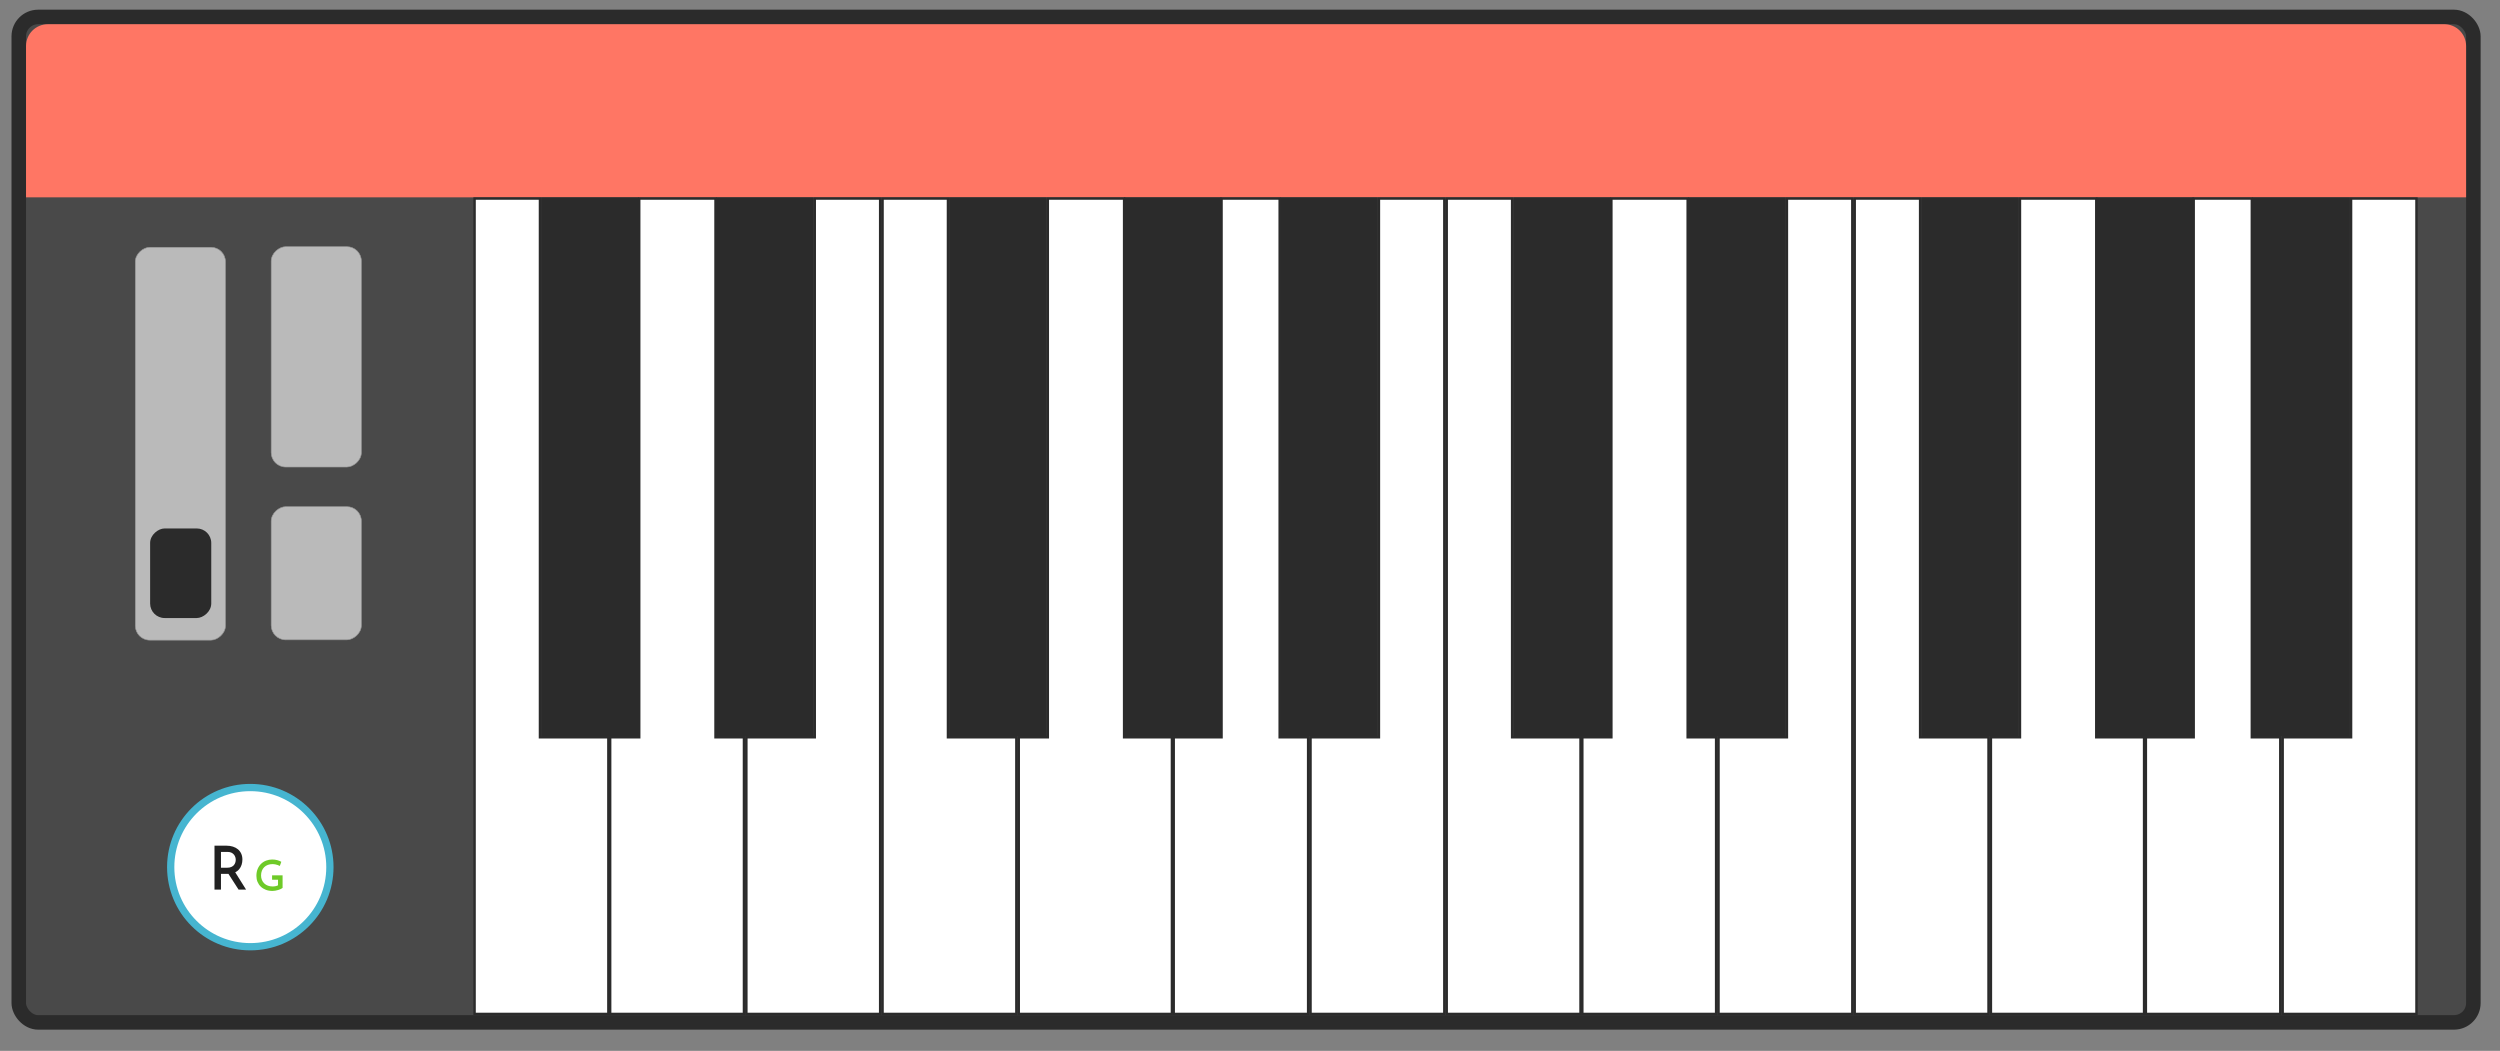 <?xml version="1.0" encoding="UTF-8"?>
<svg width="4130px" height="1736px" viewBox="0 0 4130 1736" version="1.1" xmlns="http://www.w3.org/2000/svg" xmlns:xlink="http://www.w3.org/1999/xlink">
    <rect x="0" y="0" width="4130" height="1736" fill="#808080" stroke="none"/>
    <!-- Generator: Sketch 57.1 (83088) - https://sketch.com -->
    <title>Keyboard</title>
    <desc>Created with Sketch.</desc>
    <g id="Page-1" stroke="none" stroke-width="1" fill="none" fill-rule="evenodd">
        <g id="Artboard" transform="translate(-4785, -5057)">
            <g id="Group-21" transform="translate(4828, 5097)">
                <rect id="Rectangle-Copy-81" stroke="#2B2B2B" stroke-width="24" fill="#494949" x="-12" y="-12" width="4055" height="1661" rx="32"></rect>
                <path d="M36,0 L3995,0 C4014.882,-3.65231026e-15 4031,16.118 4031,36 L4031,286 L4031,286 L0,286 L0,36 C-2.4348735e-15,16.118 16.118,3.65231026e-15 36,0 Z" id="Rectangle" fill="#FF7664"></path>
                <rect id="Rectangle-Copy-84" stroke="#979797" fill="#BABABA" transform="translate(255, 693) rotate(-270) translate(-255, -693) " x="-69.5" y="618.5" width="649" height="149" rx="24"></rect>
                <rect id="Rectangle-Copy-85" stroke="#979797" fill="#BABABA" transform="translate(479.5, 549.5) rotate(-270) translate(-479.5, -549.5) " x="297.5" y="475" width="364" height="149" rx="24"></rect>
                <rect id="Rectangle-Copy-86" stroke="#979797" fill="#BABABA" transform="translate(479.5, 907) rotate(-270) translate(-479.5, -907) " x="369.5" y="832.5" width="220" height="149" rx="24"></rect>
                <rect id="Rectangle-Copy-87" fill="#2B2B2B" transform="translate(255.5, 907) rotate(-270) translate(-255.5, -907) " x="181.5" y="856.5" width="148" height="101" rx="24"></rect>
                <g id="Group-18" transform="translate(739, 286)">
                    <path d="M110,2 L2,2 L2,1349 L223,1349 L223,892 L110,892 L110,2 Z" id="Combined-Shape" stroke="#2B2B2B" stroke-width="4" fill="#FFFFFF"></path>
                    <path d="M559,2 L451,2 L451,1349 L672,1349 L672,892 L559,892 L559,2 Z" id="Combined-Shape-Copy-2" stroke="#2B2B2B" stroke-width="4" fill="#FFFFFF" transform="translate(561.5, 675.5) scale(-1, 1) translate(-561.5, -675.5) "></path>
                    <path d="M400,2 L274,2 L274,892 L226,892 L226,1349 L447,1349 L447,892 L400,892 L400,2 Z" id="Combined-Shape-Copy" stroke="#2B2B2B" stroke-width="4" fill="#FFFFFF"></path>
                    <rect id="Rectangle" fill="#2B2B2B" x="112" y="0" width="161" height="890"></rect>
                    <rect id="Rectangle-Copy-77" fill="#2B2B2B" x="401" y="0" width="161" height="890"></rect>
                    <path d="M784,2 L676,2 L676,1349 L897,1349 L897,892 L784,892 L784,2 Z" id="Combined-Shape-Copy-5" stroke="#2B2B2B" stroke-width="4" fill="#FFFFFF"></path>
                    <path d="M1491,2 L1383,2 L1383,1349 L1604,1349 L1604,892 L1491,892 L1491,2 Z" id="Combined-Shape-Copy-4" stroke="#2B2B2B" stroke-width="4" fill="#FFFFFF" transform="translate(1493.5, 675.5) scale(-1, 1) translate(-1493.5, -675.5) "></path>
                    <path d="M1075,2 L949,2 L949,892 L901,892 L901,1349 L1154,1349 L1154,892 L1075,892 L1075,2 Z" id="Combined-Shape-Copy-3" stroke="#2B2B2B" stroke-width="4" fill="#FFFFFF"></path>
                    <path d="M1332,2 L1236,2 L1236,892 L1157,892 L1157,1349 L1379,1349 L1379,892 L1332,892 L1332,2 Z" id="Combined-Shape-Copy-6" stroke="#2B2B2B" stroke-width="4" fill="#FFFFFF"></path>
                    <rect id="Rectangle-Copy-79" fill="#2B2B2B" x="786" y="0" width="161" height="890"></rect>
                    <rect id="Rectangle-Copy-78" fill="#2B2B2B" x="1075" y="0" width="161" height="890"></rect>
                    <rect id="Rectangle-Copy-80" fill="#2B2B2B" x="1333" y="0" width="161" height="890"></rect>
                </g>
                <g id="Group-18-Copy" transform="translate(2345, 286)">
                    <path d="M110,2 L2,2 L2,1349 L223,1349 L223,892 L110,892 L110,2 Z" id="Combined-Shape" stroke="#2B2B2B" stroke-width="4" fill="#FFFFFF"></path>
                    <path d="M559,2 L451,2 L451,1349 L672,1349 L672,892 L559,892 L559,2 Z" id="Combined-Shape-Copy-2" stroke="#2B2B2B" stroke-width="4" fill="#FFFFFF" transform="translate(561.5, 675.5) scale(-1, 1) translate(-561.5, -675.5) "></path>
                    <path d="M400,2 L274,2 L274,892 L226,892 L226,1349 L447,1349 L447,892 L400,892 L400,2 Z" id="Combined-Shape-Copy" stroke="#2B2B2B" stroke-width="4" fill="#FFFFFF"></path>
                    <rect id="Rectangle" fill="#2B2B2B" x="112" y="0" width="161" height="890"></rect>
                    <rect id="Rectangle-Copy-77" fill="#2B2B2B" x="401" y="0" width="161" height="890"></rect>
                    <path d="M784,2 L676,2 L676,1349 L897,1349 L897,892 L784,892 L784,2 Z" id="Combined-Shape-Copy-5" stroke="#2B2B2B" stroke-width="4" fill="#FFFFFF"></path>
                    <path d="M1491,2 L1383,2 L1383,1349 L1604,1349 L1604,892 L1491,892 L1491,2 Z" id="Combined-Shape-Copy-4" stroke="#2B2B2B" stroke-width="4" fill="#FFFFFF" transform="translate(1493.5, 675.5) scale(-1, 1) translate(-1493.5, -675.5) "></path>
                    <path d="M1075,2 L949,2 L949,892 L901,892 L901,1349 L1154,1349 L1154,892 L1075,892 L1075,2 Z" id="Combined-Shape-Copy-3" stroke="#2B2B2B" stroke-width="4" fill="#FFFFFF"></path>
                    <path d="M1332,2 L1236,2 L1236,892 L1157,892 L1157,1349 L1379,1349 L1379,892 L1332,892 L1332,2 Z" id="Combined-Shape-Copy-6" stroke="#2B2B2B" stroke-width="4" fill="#FFFFFF"></path>
                    <rect id="Rectangle-Copy-79" fill="#2B2B2B" x="786" y="0" width="161" height="890"></rect>
                    <rect id="Rectangle-Copy-78" fill="#2B2B2B" x="1075" y="0" width="161" height="890"></rect>
                    <rect id="Rectangle-Copy-80" fill="#2B2B2B" x="1333" y="0" width="161" height="890"></rect>
                </g>
                <g id="Group-22" transform="translate(233, 1255)">
                    <circle id="Oval" stroke="#46B5D0" stroke-width="12" fill="#FFFFFF" cx="137.5" cy="137.5" r="131.5"></circle>
                    <path d="M98.242,102.068 C102.042,102.068 105.558,102.585 108.792,103.618 C112.025,104.651 114.792,106.135 117.092,108.068 C119.392,110.001 121.192,112.385 122.492,115.218 C123.792,118.051 124.442,121.335 124.442,125.068 C124.442,127.935 124.008,130.768 123.142,133.568 C122.275,136.368 120.875,138.901 118.942,141.168 C117.008,143.435 114.475,145.251 111.342,146.618 C108.208,147.985 104.308,148.668 99.642,148.668 L89.042,148.668 L89.042,174.668 L78.342,174.668 L78.342,102.068 L98.242,102.068 Z M99.442,138.468 C102.175,138.468 104.458,138.035 106.292,137.168 C108.125,136.301 109.558,135.218 110.592,133.918 C111.625,132.618 112.358,131.218 112.792,129.718 C113.225,128.218 113.442,126.768 113.442,125.368 C113.442,124.035 113.225,122.635 112.792,121.168 C112.358,119.701 111.625,118.301 110.592,116.968 C109.558,115.635 108.175,114.535 106.442,113.668 C104.708,112.801 102.575,112.368 100.042,112.368 L89.042,112.368 L89.042,138.468 L99.442,138.468 Z M111.742,144.668 L130.542,174.668 L118.142,174.668 L99.042,144.968 L111.742,144.668 Z" id="R" fill="#212121" fill-rule="nonzero"></path>
                    <path d="M190.834,171.814 C190.134,172.421 189.154,173.028 187.894,173.634 C186.634,174.241 185.222,174.778 183.659,175.244 C182.096,175.711 180.497,176.096 178.864,176.399 C177.231,176.703 175.691,176.854 174.244,176.854 C170.137,176.854 166.451,176.224 163.184,174.964 C159.917,173.704 157.117,171.954 154.784,169.714 C152.451,167.474 150.666,164.849 149.429,161.839 C148.192,158.829 147.574,155.551 147.574,152.004 C147.574,147.664 148.274,143.814 149.674,140.454 C151.074,137.094 152.976,134.259 155.379,131.949 C157.782,129.639 160.559,127.889 163.709,126.699 C166.859,125.509 170.161,124.914 173.614,124.914 C176.647,124.914 179.459,125.264 182.049,125.964 C184.639,126.664 186.867,127.574 188.734,128.694 L186.284,135.554 C185.351,135.041 184.196,134.539 182.819,134.049 C181.442,133.559 180.031,133.174 178.584,132.894 C177.137,132.614 175.807,132.474 174.594,132.474 C171.607,132.474 168.936,132.906 166.579,133.769 C164.222,134.633 162.204,135.881 160.524,137.514 C158.844,139.148 157.549,141.131 156.639,143.464 C155.729,145.798 155.274,148.434 155.274,151.374 C155.274,154.034 155.741,156.473 156.674,158.689 C157.607,160.906 158.914,162.819 160.594,164.429 C162.274,166.039 164.281,167.276 166.614,168.139 C168.947,169.003 171.537,169.434 174.384,169.434 C176.017,169.434 177.627,169.271 179.214,168.944 C180.801,168.618 182.154,168.151 183.274,167.544 L183.274,158.304 L173.474,158.304 L173.474,151.094 L190.834,151.094 L190.834,171.814 Z" id="G" fill="#6ECA28" fill-rule="nonzero"></path>
                </g>
            </g>
        </g>
    </g>
</svg>